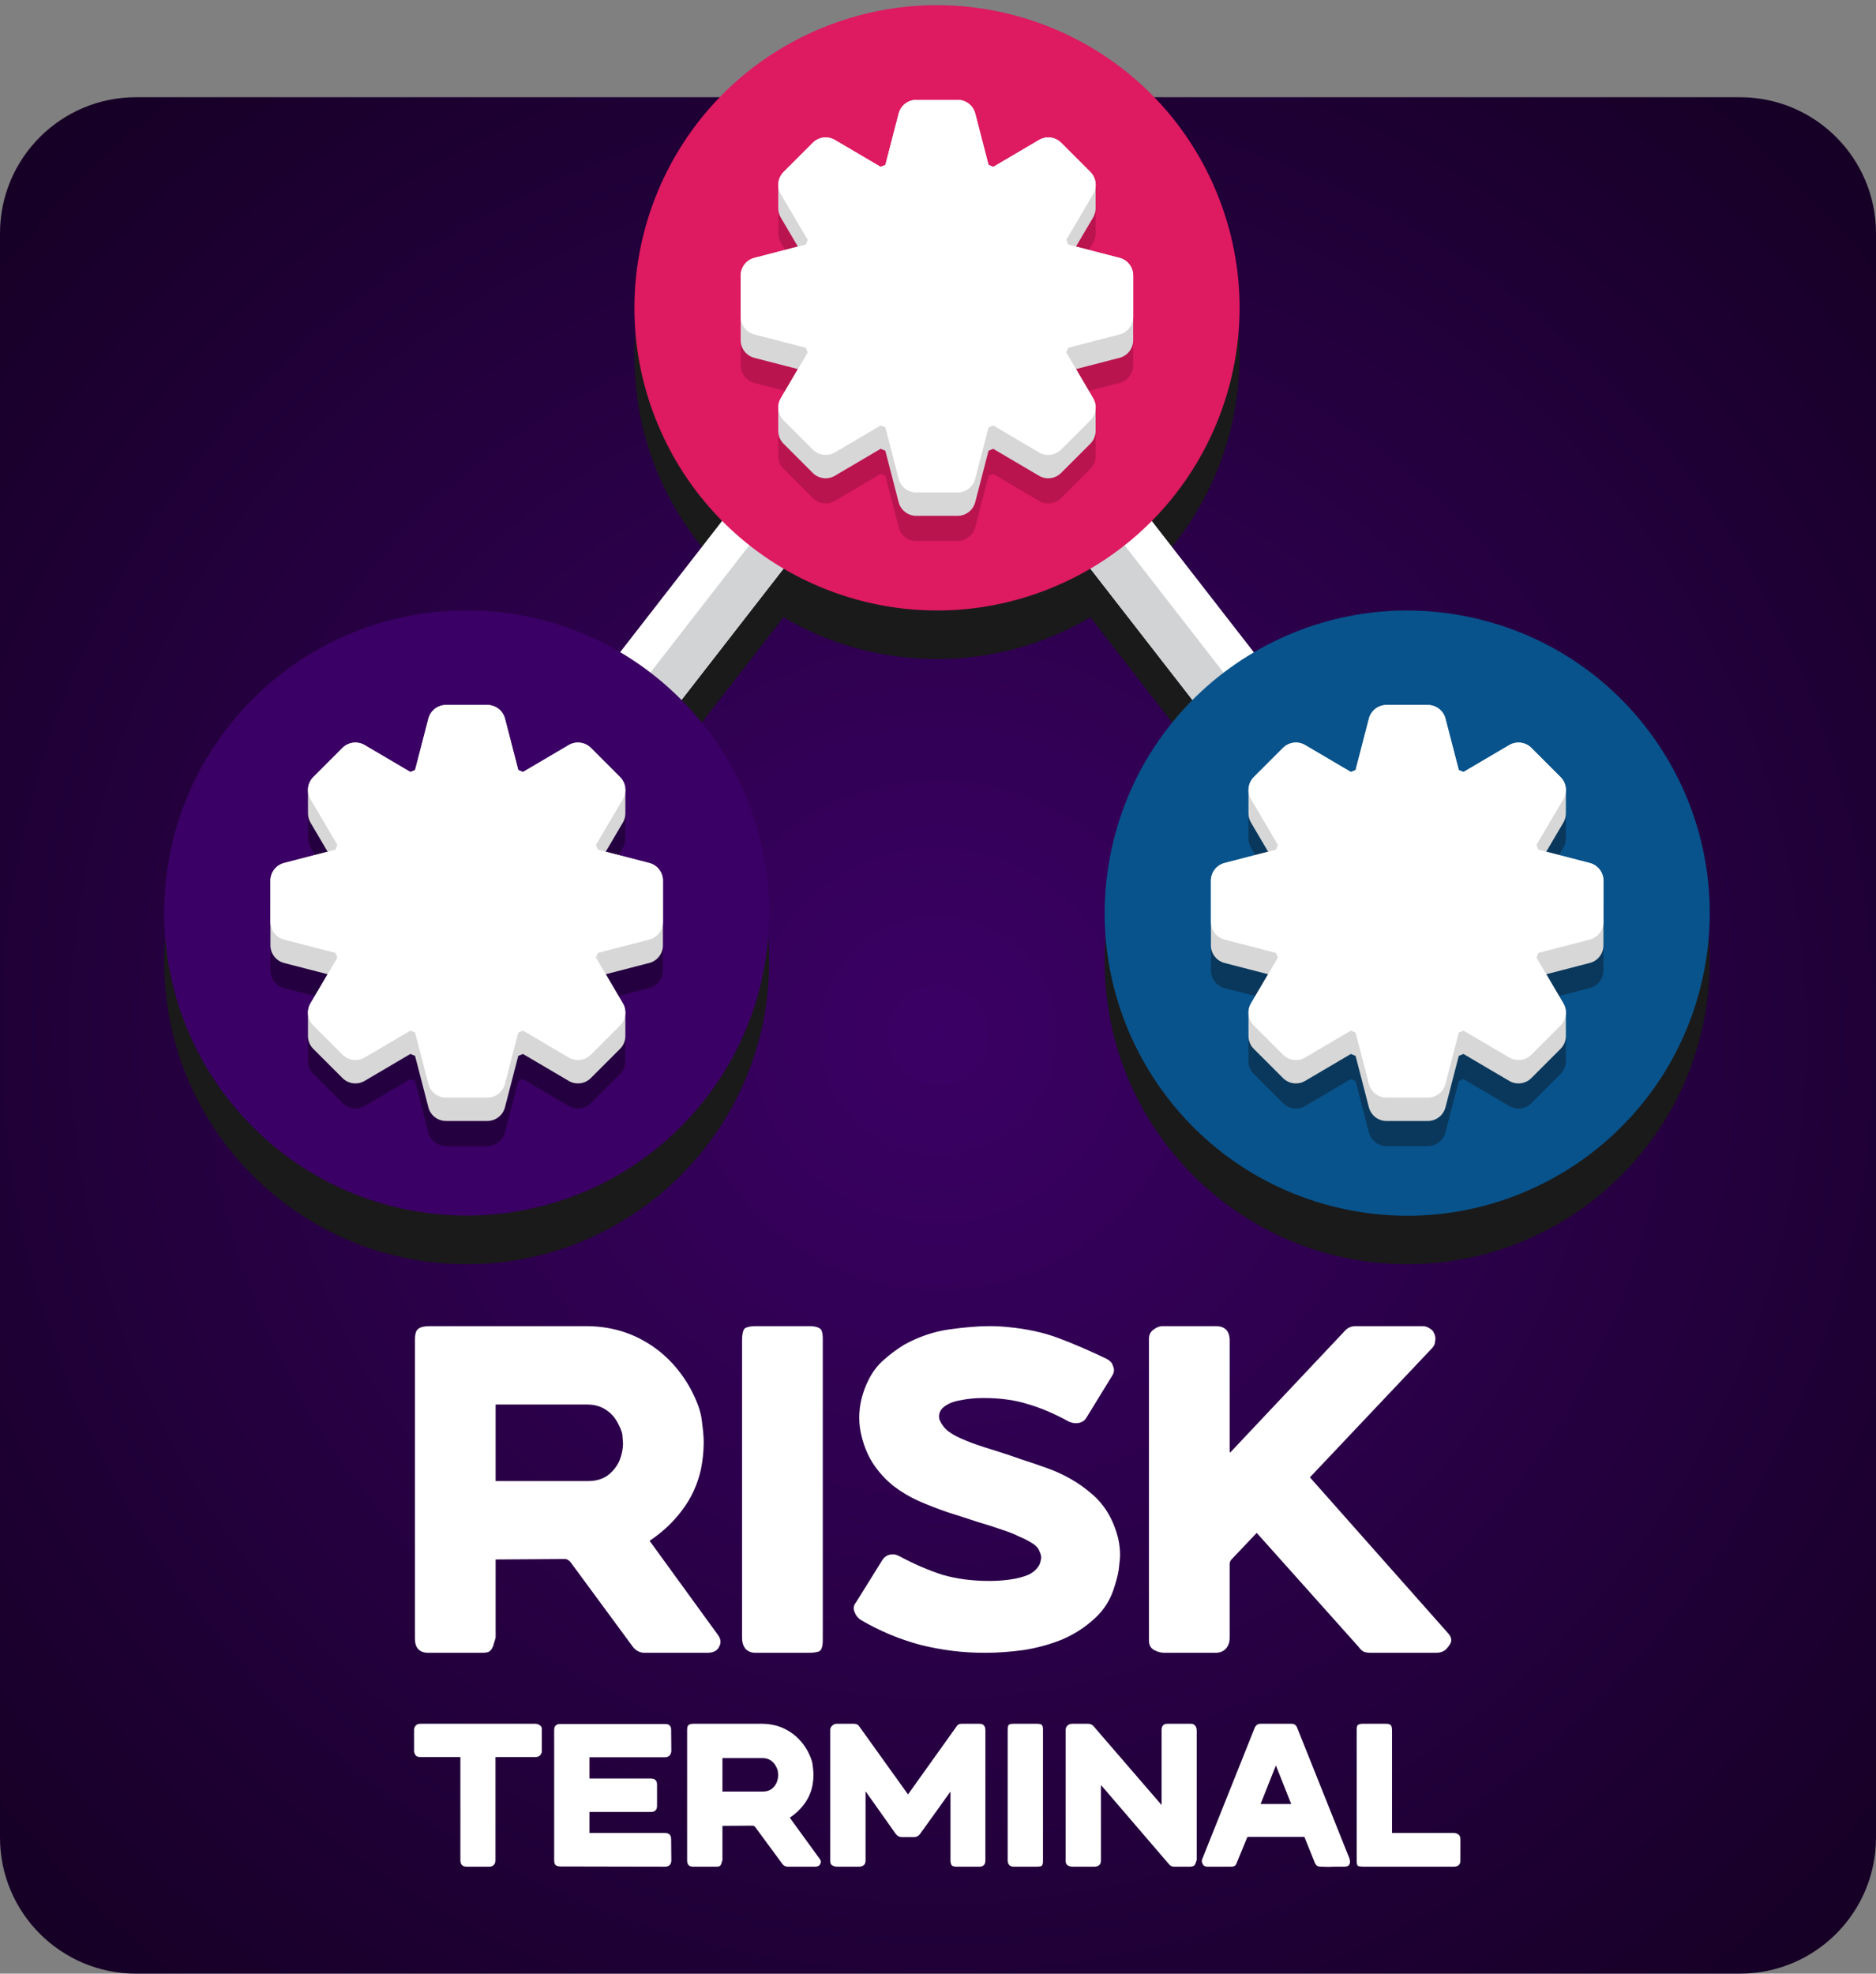 <svg width="386" height="406" viewBox="0 0 386 406" fill="none" xmlns="http://www.w3.org/2000/svg">
<rect x="0" y="0" width="386" height="406" fill="#808080" stroke="none"/>
<g clip-path="url(#clip0_884_2057)">
<path d="M358 20H28C12.536 20 0 32.536 0 48V378C0 393.464 12.536 406 28 406H358C373.464 406 386 393.464 386 378V48C386 32.536 373.464 20 358 20Z" fill="url(#paint0_radial_884_2057)"/>
<path d="M289.539 135.568C278.015 135.568 267.225 138.7 257.969 144.158L236.977 117.15C248.131 105.902 255.023 90.418 255.023 73.326C255.023 38.95 227.157 11.084 192.781 11.084C158.405 11.084 130.539 38.952 130.539 73.326C130.539 90.418 137.429 105.902 148.585 117.15L127.593 144.158C118.337 138.7 107.545 135.568 96.023 135.568C61.649 135.568 33.781 163.434 33.781 197.81C33.781 232.186 61.647 260.052 96.023 260.052C130.399 260.052 158.265 232.186 158.265 197.81C158.265 180.718 151.375 165.234 140.221 153.986L161.213 126.98C170.469 132.438 181.259 135.57 192.783 135.57C204.307 135.57 215.097 132.438 224.353 126.98L245.345 153.986C234.191 165.234 227.299 180.718 227.299 197.81C227.299 232.186 255.165 260.052 289.541 260.052C323.917 260.052 351.783 232.186 351.783 197.81C351.783 163.434 323.915 135.568 289.539 135.568Z" fill="#1A1A1A"/>
<path d="M289.546 195.81C287.162 195.812 284.802 194.748 283.224 192.72L192.782 76.362L102.34 192.718C99.63 196.208 94.606 196.838 91.114 194.126C87.626 191.414 86.996 186.388 89.708 182.9L186.466 58.416C187.982 56.466 190.314 55.326 192.782 55.326C195.25 55.326 197.582 56.466 199.098 58.416L295.856 182.9C298.566 186.388 297.938 191.414 294.45 194.126C292.992 195.26 291.26 195.81 289.546 195.81Z" fill="white"/>
<path d="M102.343 192.718L192.785 76.362L283.227 192.718C284.805 194.748 287.165 195.81 289.549 195.808C291.263 195.808 292.995 195.258 294.453 194.124C294.587 194.02 294.717 193.912 294.843 193.8L199.101 70.624C197.585 68.674 195.253 67.534 192.785 67.534C190.317 67.534 187.985 68.674 186.469 70.624L90.727 193.8C90.853 193.912 90.983 194.02 91.117 194.124C94.609 196.838 99.633 196.208 102.343 192.718Z" fill="#D1D3D4"/>
<path d="M216.614 120.831C248.374 107.675 263.455 71.265 250.3 39.505C237.144 7.746 200.733 -7.335 168.974 5.82C137.215 18.976 122.133 55.386 135.289 87.145C148.444 118.905 184.855 133.986 216.614 120.831Z" fill="#DE1A60"/>
<path d="M233.15 61.49C233.144 61.424 233.136 61.36 233.126 61.296C233.084 61.018 233.014 60.746 232.914 60.49C232.912 60.484 232.91 60.48 232.908 60.474C232.906 60.47 232.904 60.466 232.904 60.462C232.472 59.374 231.544 58.522 230.36 58.216L221.398 55.896L224.924 49.906C225.262 49.334 225.426 48.7 225.438 48.07C225.44 48.038 225.438 48.008 225.438 47.976V43.45C225.44 43.43 225.438 43.408 225.438 43.388C225.48 42.58 225.258 41.768 224.792 41.084C224.79 41.082 224.788 41.078 224.786 41.076C224.764 41.042 224.74 41.01 224.716 40.976C224.7 40.954 224.684 40.934 224.668 40.912C224.66 40.9 224.65 40.89 224.642 40.878C224.55 40.762 224.454 40.648 224.346 40.542L218.336 34.532C217.58 33.78 216.568 33.404 215.558 33.436C214.948 33.456 214.336 33.626 213.782 33.952L204.368 39.494C204.048 39.354 203.728 39.22 203.402 39.092L200.664 28.516C200.364 27.356 199.538 26.442 198.482 26C198.194 25.878 197.888 25.794 197.572 25.748C197.518 25.74 197.462 25.734 197.408 25.728C197.286 25.716 197.162 25.708 197.036 25.708H188.536C188.416 25.708 188.298 25.714 188.182 25.726C188.116 25.732 188.052 25.74 187.988 25.75C187.672 25.796 187.366 25.884 187.078 26.006C186.028 26.45 185.206 27.36 184.908 28.518L182.17 39.094C181.844 39.222 181.524 39.358 181.204 39.496L171.79 33.954C171.236 33.628 170.626 33.458 170.016 33.438C169.004 33.404 167.992 33.78 167.236 34.532L161.226 40.542C161.12 40.65 161.022 40.762 160.93 40.878C160.922 40.89 160.912 40.9 160.904 40.912C160.888 40.932 160.872 40.954 160.856 40.976C160.832 41.01 160.808 41.042 160.786 41.076C160.784 41.078 160.782 41.08 160.78 41.084C160.314 41.768 160.092 42.58 160.134 43.388C160.134 43.408 160.132 43.428 160.134 43.448V48.068C160.144 48.698 160.31 49.332 160.648 49.904L164.174 55.894L155.212 58.214C154.206 58.474 153.386 59.13 152.898 59.986C152.87 60.036 152.844 60.084 152.818 60.136C152.792 60.186 152.768 60.234 152.746 60.286C152.6 60.604 152.5 60.942 152.448 61.296C152.438 61.36 152.43 61.426 152.424 61.49C152.412 61.606 152.406 61.724 152.406 61.844V75.152C152.406 76.86 153.562 78.352 155.216 78.78L164.176 81.1L160.648 87.09C160.266 87.74 160.098 88.468 160.134 89.182C160.134 89.192 160.134 89.2 160.134 89.21V93.64C160.09 94.664 160.466 95.688 161.226 96.45L167.236 102.46C168.444 103.668 170.316 103.906 171.788 103.04L181.206 97.496C181.522 97.634 181.844 97.764 182.166 97.892L184.906 108.476C185.334 110.13 186.826 111.284 188.534 111.284H197.034C198.742 111.284 200.234 110.13 200.662 108.476L203.402 97.892C203.724 97.766 204.046 97.634 204.362 97.496L213.78 103.04C215.252 103.906 217.124 103.668 218.332 102.46L224.342 96.45C225.104 95.688 225.478 94.662 225.434 93.64V89.21C225.434 89.2 225.434 89.192 225.434 89.182C225.47 88.468 225.304 87.74 224.92 87.09L221.392 81.1L230.352 78.78C232.006 78.352 233.162 76.86 233.162 75.152V61.844C233.166 61.724 233.16 61.606 233.15 61.49ZM179.456 66.094C179.456 58.734 185.422 52.766 192.784 52.766C200.144 52.766 206.112 58.734 206.112 66.094C206.112 73.454 200.144 79.422 192.784 79.422C185.424 79.422 179.456 73.454 179.456 66.094Z" fill="#BA144F"/>
<path d="M225.438 38.276C225.44 38.246 225.436 38.218 225.438 38.188C225.44 38.14 225.436 38.092 225.436 38.044C225.434 37.964 225.432 37.886 225.426 37.806C225.374 36.912 225.014 36.04 224.346 35.37L218.336 29.36C217.124 28.154 215.254 27.912 213.784 28.784L204.366 34.326C204.048 34.186 203.726 34.056 203.404 33.932L200.664 23.346C200.236 21.692 198.74 20.538 197.034 20.538H188.534C186.828 20.538 185.332 21.692 184.904 23.346L182.164 33.932C181.842 34.058 181.52 34.186 181.202 34.326L171.784 28.784C170.312 27.914 168.442 28.154 167.232 29.36L161.222 35.37C160.554 36.04 160.194 36.912 160.142 37.806C160.136 37.886 160.132 37.964 160.132 38.044C160.132 38.092 160.128 38.14 160.13 38.188C160.13 38.218 160.128 38.246 160.13 38.276V42.896C160.14 43.528 160.306 44.16 160.642 44.732L164.168 50.722L155.206 53.042C153.552 53.47 152.398 54.966 152.398 56.672V69.98C152.398 71.688 153.554 73.18 155.208 73.608L164.17 75.928L160.644 81.92C160.294 82.51 160.132 83.164 160.132 83.816C160.132 83.828 160.13 83.838 160.13 83.85C160.128 83.882 160.13 83.912 160.13 83.944C160.128 83.976 160.13 84.006 160.13 84.038V88.468C160.086 89.492 160.46 90.516 161.222 91.278L167.232 97.288C168.44 98.496 170.312 98.734 171.784 97.868L181.202 92.324C181.518 92.462 181.84 92.592 182.162 92.72L184.902 103.304C185.33 104.958 186.822 106.114 188.53 106.114H197.03C198.738 106.114 200.23 104.958 200.658 103.304L203.398 92.72C203.72 92.594 204.042 92.462 204.358 92.324L213.776 97.868C215.248 98.734 217.12 98.496 218.328 97.288L224.338 91.278C225.1 90.516 225.474 89.49 225.43 88.468V84.038C225.43 84.006 225.432 83.976 225.43 83.944C225.43 83.912 225.432 83.882 225.43 83.85C225.43 83.838 225.428 83.828 225.428 83.816C225.428 83.166 225.266 82.512 224.916 81.92L221.39 75.928L230.352 73.608C232.006 73.18 233.16 71.688 233.16 69.98V56.672C233.16 54.966 232.006 53.47 230.352 53.042L221.39 50.722L224.916 44.732C225.254 44.16 225.418 43.526 225.43 42.896C225.432 42.864 225.43 42.834 225.43 42.802V38.276H225.438ZM192.786 74.306C185.406 74.306 179.404 68.302 179.404 60.924C179.404 53.544 185.408 47.542 192.786 47.542C200.164 47.542 206.168 53.546 206.168 60.924C206.168 68.302 200.166 74.306 192.786 74.306Z" fill="#D7D7D7"/>
<path d="M192.793 31.918C176.775 31.918 163.789 44.904 163.789 60.922C163.789 76.94 176.775 89.926 192.793 89.926C208.811 89.926 221.797 76.94 221.797 60.922C221.797 44.904 208.813 31.918 192.793 31.918ZM192.793 74.25C185.433 74.25 179.465 68.284 179.465 60.922C179.465 53.562 185.433 47.594 192.793 47.594C200.153 47.594 206.121 53.56 206.121 60.922C206.121 68.284 200.153 74.25 192.793 74.25Z" fill="white"/>
<path d="M199.918 39.164H185.656C183.204 39.164 181.412 36.85 182.028 34.476L184.908 23.348C185.336 21.694 186.828 20.538 188.536 20.538H197.036C198.744 20.538 200.236 21.694 200.664 23.348L203.544 34.476C204.162 36.85 202.37 39.164 199.918 39.164Z" fill="white"/>
<path d="M185.655 82.68H199.917C202.369 82.68 204.161 84.994 203.545 87.368L200.665 98.496C200.237 100.15 198.745 101.304 197.037 101.304H188.537C186.829 101.304 185.337 100.15 184.909 98.496L182.029 87.368C181.411 84.994 183.203 82.68 185.655 82.68Z" fill="white"/>
<path d="M214.547 68.054V53.792C214.547 51.34 216.861 49.548 219.235 50.164L230.363 53.044C232.017 53.472 233.171 54.964 233.171 56.672V65.172C233.171 66.88 232.015 68.372 230.363 68.802L219.235 71.682C216.861 72.296 214.547 70.504 214.547 68.054Z" fill="white"/>
<path d="M171.032 53.792V68.054C171.032 70.506 168.718 72.298 166.344 71.682L155.216 68.802C153.562 68.374 152.406 66.882 152.406 65.172V56.672C152.406 54.964 153.562 53.472 155.216 53.044L166.344 50.164C168.718 49.548 171.032 51.34 171.032 53.792Z" fill="white"/>
<path d="M213.222 50.58L203.138 40.496C201.404 38.762 201.774 35.858 203.886 34.616L213.792 28.784C215.264 27.918 217.136 28.156 218.344 29.364L224.354 35.374C225.562 36.582 225.8 38.454 224.934 39.926L219.102 49.832C217.858 51.944 214.954 52.314 213.222 50.58Z" fill="white"/>
<path d="M172.363 71.266L182.447 81.35C184.181 83.084 183.811 85.988 181.699 87.23L171.793 93.062C170.321 93.928 168.449 93.69 167.241 92.482L161.231 86.472C160.023 85.264 159.785 83.392 160.651 81.92L166.483 72.014C167.727 69.902 170.631 69.532 172.363 71.266Z" fill="white"/>
<path d="M203.128 81.35L213.212 71.266C214.946 69.532 217.85 69.902 219.094 72.016L224.926 81.922C225.792 83.394 225.554 85.266 224.346 86.474L218.336 92.484C217.128 93.692 215.256 93.93 213.784 93.064L203.878 87.232C201.766 85.986 201.396 83.082 203.128 81.35Z" fill="white"/>
<path d="M182.447 40.496L172.363 50.58C170.629 52.314 167.725 51.944 166.483 49.832L160.651 39.926C159.785 38.454 160.023 36.582 161.231 35.374L167.241 29.364C168.449 28.156 170.321 27.918 171.793 28.784L181.699 34.616C183.809 35.858 184.179 38.762 182.447 40.496Z" fill="white"/>
<path d="M192.794 85.2C179.408 85.2 168.516 74.31 168.516 60.922C168.516 47.536 179.406 36.644 192.794 36.644C206.182 36.644 217.072 47.534 217.072 60.922C217.072 74.31 206.18 85.2 192.794 85.2ZM192.794 40.442C181.502 40.442 172.314 49.63 172.314 60.922C172.314 72.214 181.502 81.402 192.794 81.402C204.086 81.402 213.274 72.216 213.274 60.922C213.274 49.63 204.086 40.442 192.794 40.442Z" fill="white"/>
<path d="M192.792 81.402C181.5 81.402 172.312 72.216 172.312 60.922C172.312 49.63 181.498 40.442 192.792 40.442C204.084 40.442 213.272 49.63 213.272 60.922C213.272 72.214 204.084 81.402 192.792 81.402ZM192.792 47.54C185.412 47.54 179.411 53.544 179.411 60.922C179.411 68.302 185.414 74.304 192.792 74.304C200.17 74.304 206.174 68.3 206.174 60.922C206.174 53.544 200.172 47.54 192.792 47.54Z" fill="white"/>
<path d="M140.034 231.82C164.341 207.513 164.341 168.104 140.034 143.797C115.727 119.49 76.318 119.49 52.011 143.797C27.704 168.104 27.704 207.513 52.011 231.82C76.318 256.126 115.727 256.126 140.034 231.82Z" fill="#3B0065"/>
<path d="M136.387 185.972C136.381 185.906 136.373 185.842 136.363 185.778C136.321 185.498 136.251 185.228 136.151 184.972C136.149 184.966 136.147 184.962 136.145 184.956C136.143 184.952 136.141 184.948 136.141 184.944C135.709 183.856 134.781 183.004 133.597 182.698L124.635 180.378L128.161 174.388C128.499 173.816 128.663 173.182 128.673 172.552C128.675 172.52 128.673 172.49 128.673 172.458V167.934C128.675 167.914 128.673 167.894 128.673 167.872C128.715 167.064 128.493 166.252 128.027 165.568C128.025 165.566 128.023 165.562 128.021 165.56C127.999 165.526 127.975 165.494 127.951 165.46C127.935 165.438 127.919 165.418 127.905 165.396C127.897 165.384 127.887 165.374 127.879 165.362C127.789 165.246 127.691 165.132 127.583 165.026L121.573 159.016C120.817 158.264 119.805 157.888 118.795 157.92C118.185 157.94 117.573 158.11 117.019 158.436L107.605 163.978C107.285 163.838 106.963 163.704 106.639 163.576L103.901 153C103.601 151.84 102.775 150.926 101.719 150.484C101.431 150.362 101.125 150.278 100.809 150.232C100.755 150.224 100.701 150.218 100.645 150.212C100.521 150.2 100.399 150.192 100.273 150.192H91.773C91.653 150.192 91.535 150.198 91.419 150.21C91.353 150.216 91.289 150.224 91.225 150.234C90.909 150.28 90.603 150.368 90.315 150.488C89.265 150.932 88.443 151.844 88.145 153L85.407 163.576C85.081 163.704 84.761 163.84 84.441 163.978L75.027 158.436C74.473 158.11 73.863 157.94 73.253 157.92C72.241 157.886 71.229 158.262 70.473 159.014L64.463 165.024C64.357 165.132 64.259 165.244 64.167 165.36C64.159 165.372 64.149 165.382 64.141 165.394C64.125 165.414 64.109 165.436 64.093 165.458C64.069 165.49 64.045 165.524 64.023 165.558C64.021 165.56 64.019 165.564 64.017 165.566C63.551 166.25 63.329 167.062 63.371 167.87C63.371 167.89 63.371 167.91 63.371 167.93V172.55C63.381 173.18 63.547 173.814 63.885 174.386L67.411 180.376L58.449 182.696C57.443 182.956 56.623 183.612 56.135 184.468C56.107 184.518 56.079 184.566 56.053 184.618C56.027 184.668 56.003 184.716 55.981 184.768C55.837 185.084 55.735 185.424 55.683 185.778C55.673 185.842 55.665 185.908 55.659 185.972C55.647 186.088 55.641 186.206 55.641 186.326V199.634C55.641 201.342 56.795 202.834 58.449 203.262L67.409 205.582L63.881 211.572C63.499 212.222 63.331 212.95 63.367 213.664C63.367 213.674 63.367 213.682 63.367 213.692V218.122C63.323 219.146 63.699 220.17 64.459 220.932L70.469 226.942C71.677 228.15 73.549 228.388 75.021 227.522L84.439 221.978C84.755 222.116 85.077 222.246 85.399 222.374L88.139 232.958C88.567 234.612 90.059 235.766 91.767 235.766H100.267C101.975 235.766 103.467 234.612 103.895 232.958L106.635 222.374C106.957 222.248 107.279 222.116 107.595 221.978L117.013 227.522C118.485 228.388 120.357 228.15 121.565 226.942L127.575 220.932C128.337 220.17 128.711 219.144 128.667 218.122V213.692C128.667 213.682 128.667 213.674 128.667 213.664C128.703 212.95 128.537 212.222 128.153 211.572L124.625 205.582L133.585 203.262C135.239 202.834 136.395 201.342 136.395 199.634V186.326C136.405 186.208 136.399 186.09 136.387 185.972ZM82.695 190.578C82.695 183.218 88.661 177.25 96.023 177.25C103.383 177.25 109.351 183.218 109.351 190.578C109.351 197.938 103.385 203.906 96.023 203.906C88.661 203.904 82.695 197.938 82.695 190.578Z" fill="#250040"/>
<path d="M128.677 162.76C128.679 162.73 128.675 162.702 128.677 162.672C128.679 162.624 128.675 162.576 128.675 162.528C128.673 162.448 128.671 162.37 128.665 162.29C128.613 161.396 128.253 160.524 127.587 159.854L121.577 153.844C120.365 152.638 118.495 152.396 117.025 153.268L107.607 158.81C107.289 158.67 106.967 158.54 106.645 158.416L103.905 147.83C103.477 146.176 101.981 145.022 100.275 145.022H91.775C90.069 145.022 88.573 146.176 88.145 147.83L85.405 158.416C85.083 158.542 84.761 158.67 84.443 158.81L75.025 153.268C73.553 152.398 71.683 152.638 70.473 153.844L64.463 159.854C63.795 160.524 63.435 161.396 63.383 162.29C63.377 162.37 63.373 162.448 63.373 162.528C63.373 162.576 63.369 162.624 63.371 162.672C63.371 162.702 63.369 162.73 63.371 162.76V167.38C63.381 168.012 63.547 168.644 63.885 169.216L67.411 175.206L58.449 177.526C56.795 177.954 55.641 179.45 55.641 181.156V194.464C55.641 196.172 56.797 197.664 58.449 198.092L67.411 200.412L63.883 206.404C63.533 206.994 63.371 207.648 63.371 208.3C63.371 208.312 63.369 208.322 63.369 208.334C63.367 208.366 63.369 208.396 63.369 208.428C63.367 208.46 63.369 208.49 63.369 208.522V212.952C63.325 213.976 63.701 215 64.461 215.762L70.471 221.772C71.679 222.98 73.551 223.218 75.023 222.352L84.441 216.808C84.757 216.946 85.079 217.076 85.401 217.204L88.141 227.788C88.569 229.442 90.061 230.598 91.769 230.598H100.269C101.977 230.598 103.469 229.442 103.897 227.788L106.637 217.204C106.959 217.078 107.281 216.946 107.597 216.808L117.015 222.352C118.487 223.218 120.359 222.98 121.567 221.772L127.577 215.762C128.339 215 128.713 213.974 128.669 212.952V208.522C128.669 208.49 128.671 208.46 128.669 208.428C128.669 208.396 128.671 208.366 128.669 208.334C128.669 208.322 128.667 208.31 128.667 208.3C128.667 207.65 128.503 206.996 128.155 206.404L124.629 200.412L133.591 198.092C135.245 197.664 136.401 196.172 136.401 194.464V181.156C136.401 179.45 135.247 177.954 133.593 177.526L124.631 175.206L128.157 169.216C128.495 168.644 128.659 168.01 128.671 167.38C128.673 167.348 128.671 167.318 128.671 167.286L128.677 162.76ZM96.025 198.788C88.645 198.788 82.643 192.784 82.643 185.406C82.643 178.026 88.647 172.024 96.025 172.024C103.405 172.024 109.407 178.028 109.407 185.406C109.407 192.784 103.403 198.788 96.025 198.788Z" fill="#D7D7D7"/>
<path d="M96.02 156.4C80.002 156.4 67.016 169.386 67.016 185.404C67.016 201.422 80.002 214.408 96.02 214.408C112.038 214.408 125.024 201.422 125.024 185.404C125.024 169.386 112.038 156.4 96.02 156.4ZM96.02 198.734C88.66 198.734 82.692 192.766 82.692 185.406C82.692 178.046 88.658 172.078 96.02 172.078C103.38 172.078 109.348 178.046 109.348 185.406C109.348 192.766 103.38 198.734 96.02 198.734Z" fill="white"/>
<path d="M103.153 163.648H88.891C86.439 163.648 84.647 161.334 85.263 158.96L88.143 147.832C88.571 146.178 90.063 145.022 91.771 145.022H100.271C101.979 145.022 103.471 146.178 103.899 147.832L106.779 158.96C107.397 161.334 105.605 163.648 103.153 163.648Z" fill="white"/>
<path d="M88.889 207.164H103.151C105.603 207.164 107.395 209.478 106.779 211.852L103.899 222.98C103.471 224.634 101.979 225.788 100.271 225.788H91.771C90.063 225.788 88.571 224.634 88.143 222.98L85.263 211.852C84.647 209.478 86.439 207.164 88.889 207.164Z" fill="white"/>
<path d="M117.781 192.536V178.274C117.781 175.822 120.095 174.03 122.469 174.646L133.597 177.526C135.251 177.954 136.407 179.446 136.407 181.154V189.654C136.407 191.362 135.251 192.854 133.597 193.282L122.469 196.162C120.097 196.78 117.781 194.988 117.781 192.536Z" fill="white"/>
<path d="M74.265 178.273V192.535C74.265 194.987 71.951 196.779 69.577 196.163L58.449 193.283C56.795 192.855 55.641 191.363 55.641 189.655V181.155C55.641 179.447 56.797 177.955 58.449 177.527L69.577 174.647C71.951 174.031 74.265 175.823 74.265 178.273Z" fill="white"/>
<path d="M116.448 175.062L106.364 164.978C104.63 163.244 105 160.34 107.112 159.098L117.018 153.266C118.49 152.4 120.362 152.638 121.57 153.846L127.58 159.856C128.788 161.064 129.026 162.936 128.16 164.408L122.328 174.314C121.086 176.426 118.182 176.796 116.448 175.062Z" fill="white"/>
<path d="M75.597 195.748L85.681 205.832C87.415 207.566 87.045 210.468 84.933 211.712L75.027 217.544C73.555 218.41 71.683 218.172 70.475 216.964L64.465 210.954C63.257 209.746 63.019 207.874 63.885 206.402L69.717 196.496C70.961 194.384 73.863 194.014 75.597 195.748Z" fill="white"/>
<path d="M106.364 205.832L116.448 195.748C118.182 194.014 121.086 194.384 122.328 196.496L128.16 206.402C129.026 207.874 128.788 209.746 127.58 210.954L121.57 216.964C120.362 218.172 118.49 218.41 117.018 217.544L107.112 211.712C105 210.47 104.63 207.566 106.364 205.832Z" fill="white"/>
<path d="M85.681 164.978L75.597 175.062C73.863 176.796 70.959 176.426 69.717 174.314L63.885 164.408C63.019 162.936 63.257 161.064 64.465 159.856L70.475 153.846C71.683 152.638 73.555 152.4 75.027 153.266L84.933 159.098C87.045 160.342 87.415 163.244 85.681 164.978Z" fill="white"/>
<path d="M96.02 209.682C82.634 209.682 71.742 198.792 71.742 185.404C71.742 172.018 82.632 161.126 96.02 161.126C109.406 161.126 120.298 172.016 120.298 185.404C120.296 198.792 109.406 209.682 96.02 209.682ZM96.02 164.926C84.728 164.926 75.54 174.114 75.54 185.406C75.54 196.698 84.728 205.886 96.02 205.886C107.312 205.886 116.5 196.7 116.5 185.406C116.5 174.112 107.312 164.926 96.02 164.926Z" fill="white"/>
<path d="M96.019 205.884C84.727 205.884 75.539 196.698 75.539 185.404C75.539 174.112 84.727 164.924 96.019 164.924C107.311 164.924 116.499 174.112 116.499 185.404C116.497 196.698 107.311 205.884 96.019 205.884ZM96.019 172.022C88.639 172.022 82.637 178.026 82.637 185.404C82.637 192.784 88.641 198.786 96.019 198.786C103.399 198.786 109.401 192.782 109.401 185.404C109.401 178.026 103.397 172.022 96.019 172.022Z" fill="white"/>
<path d="M350.115 202.144C358.015 168.69 337.298 135.167 303.844 127.267C270.39 119.368 236.867 140.084 228.967 173.538C221.068 206.992 241.784 240.516 275.238 248.415C308.692 256.314 342.216 235.598 350.115 202.144Z" fill="#08538C"/>
<path d="M329.902 185.972C329.896 185.906 329.888 185.842 329.878 185.778C329.836 185.498 329.766 185.228 329.666 184.972C329.664 184.966 329.662 184.962 329.66 184.956C329.658 184.952 329.656 184.948 329.654 184.944C329.222 183.856 328.296 183.004 327.11 182.698L318.148 180.378L321.674 174.388C322.012 173.816 322.176 173.182 322.186 172.552C322.188 172.52 322.186 172.49 322.186 172.458V167.934C322.188 167.914 322.186 167.894 322.186 167.872C322.228 167.064 322.006 166.252 321.54 165.568C321.538 165.566 321.536 165.562 321.534 165.56C321.512 165.526 321.488 165.494 321.464 165.46C321.448 165.438 321.432 165.418 321.418 165.396C321.41 165.384 321.4 165.374 321.392 165.362C321.302 165.246 321.204 165.132 321.096 165.026L315.086 159.016C314.33 158.264 313.318 157.888 312.308 157.92C311.698 157.94 311.086 158.11 310.532 158.436L301.118 163.978C300.798 163.838 300.476 163.704 300.152 163.576L297.414 153C297.114 151.84 296.288 150.926 295.232 150.484C294.944 150.362 294.638 150.278 294.322 150.232C294.268 150.224 294.212 150.218 294.158 150.212C294.036 150.2 293.91 150.192 293.786 150.192H285.286C285.166 150.192 285.048 150.198 284.932 150.21C284.866 150.216 284.802 150.224 284.738 150.234C284.422 150.28 284.116 150.368 283.828 150.488C282.778 150.932 281.956 151.844 281.658 153L278.92 163.576C278.594 163.704 278.274 163.84 277.954 163.978L268.54 158.436C267.986 158.11 267.376 157.94 266.766 157.92C265.754 157.886 264.742 158.262 263.986 159.014L257.976 165.024C257.87 165.132 257.772 165.244 257.68 165.36C257.672 165.372 257.662 165.382 257.654 165.394C257.638 165.414 257.622 165.436 257.606 165.458C257.582 165.49 257.558 165.524 257.536 165.558C257.534 165.56 257.532 165.564 257.53 165.566C257.064 166.25 256.842 167.062 256.884 167.87C256.884 167.89 256.882 167.91 256.884 167.93V172.55C256.894 173.18 257.06 173.814 257.398 174.386L260.924 180.376L251.962 182.696C250.956 182.956 250.136 183.612 249.648 184.468C249.62 184.518 249.594 184.566 249.568 184.618C249.542 184.668 249.518 184.716 249.496 184.768C249.352 185.084 249.25 185.424 249.198 185.778C249.188 185.842 249.18 185.908 249.174 185.972C249.162 186.088 249.156 186.206 249.156 186.326V199.634C249.156 201.342 250.31 202.834 251.966 203.262L260.926 205.582L257.398 211.572C257.016 212.222 256.848 212.95 256.884 213.664C256.884 213.674 256.884 213.682 256.884 213.692V218.122C256.84 219.146 257.216 220.17 257.976 220.932L263.986 226.942C265.194 228.15 267.066 228.388 268.538 227.522L277.956 221.978C278.272 222.116 278.594 222.246 278.916 222.374L281.656 232.958C282.084 234.612 283.576 235.766 285.284 235.766H293.784C295.492 235.766 296.984 234.612 297.412 232.958L300.152 222.374C300.474 222.248 300.796 222.116 301.112 221.978L310.53 227.522C312.002 228.388 313.874 228.15 315.082 226.942L321.092 220.932C321.854 220.17 322.228 219.144 322.184 218.122V213.692C322.184 213.682 322.184 213.674 322.184 213.664C322.22 212.95 322.054 212.222 321.67 211.572L318.142 205.582L327.102 203.262C328.756 202.834 329.912 201.342 329.912 199.634V186.326C329.918 186.208 329.912 186.09 329.902 185.972ZM276.208 190.578C276.208 183.218 282.176 177.25 289.536 177.25C296.896 177.25 302.864 183.218 302.864 190.578C302.864 197.938 296.896 203.906 289.536 203.906C282.176 203.904 276.208 197.938 276.208 190.578Z" fill="#0A385C"/>
<path d="M322.194 162.76C322.196 162.73 322.192 162.702 322.194 162.672C322.196 162.624 322.192 162.576 322.192 162.528C322.19 162.448 322.188 162.37 322.182 162.29C322.13 161.396 321.77 160.524 321.102 159.854L315.092 153.844C313.88 152.638 312.01 152.396 310.54 153.268L301.122 158.81C300.804 158.67 300.482 158.54 300.16 158.416L297.42 147.83C296.992 146.176 295.496 145.022 293.79 145.022H285.29C283.584 145.022 282.088 146.176 281.66 147.83L278.92 158.416C278.598 158.542 278.276 158.67 277.958 158.81L268.54 153.268C267.068 152.398 265.198 152.638 263.988 153.844L257.978 159.854C257.31 160.524 256.95 161.396 256.898 162.29C256.892 162.37 256.888 162.448 256.888 162.528C256.888 162.576 256.884 162.624 256.886 162.672C256.886 162.702 256.884 162.73 256.886 162.76V167.38C256.896 168.012 257.062 168.644 257.4 169.216L260.926 175.206L251.964 177.526C250.31 177.954 249.156 179.45 249.156 181.156V194.464C249.156 196.172 250.312 197.664 251.966 198.092L260.928 200.412L257.4 206.404C257.05 206.994 256.888 207.648 256.888 208.3C256.888 208.312 256.886 208.322 256.886 208.334C256.884 208.366 256.886 208.396 256.886 208.428C256.884 208.46 256.886 208.49 256.886 208.522V212.952C256.842 213.976 257.218 215 257.978 215.762L263.988 221.772C265.196 222.98 267.068 223.218 268.54 222.352L277.958 216.808C278.274 216.946 278.596 217.076 278.918 217.204L281.658 227.788C282.086 229.442 283.578 230.598 285.286 230.598H293.786C295.494 230.598 296.986 229.442 297.414 227.788L300.154 217.204C300.476 217.078 300.798 216.946 301.114 216.808L310.532 222.352C312.004 223.218 313.876 222.98 315.084 221.772L321.094 215.762C321.856 215 322.23 213.974 322.186 212.952V208.522C322.186 208.49 322.188 208.46 322.186 208.428C322.186 208.396 322.188 208.366 322.186 208.334C322.186 208.322 322.184 208.31 322.184 208.3C322.184 207.65 322.022 206.996 321.672 206.404L318.146 200.412L327.108 198.092C328.762 197.664 329.918 196.172 329.918 194.464V181.156C329.918 179.45 328.764 177.954 327.11 177.526L318.148 175.206L321.674 169.216C322.012 168.644 322.176 168.01 322.186 167.38C322.188 167.348 322.186 167.318 322.186 167.286L322.194 162.76ZM289.54 198.788C282.16 198.788 276.158 192.784 276.158 185.406C276.158 178.026 282.162 172.024 289.54 172.024C296.92 172.024 302.922 178.028 302.922 185.406C302.924 192.784 296.92 198.788 289.54 198.788Z" fill="#D7D7D7"/>
<path d="M289.535 156.4C273.515 156.4 260.531 169.386 260.531 185.404C260.531 201.422 273.517 214.408 289.535 214.408C305.553 214.408 318.539 201.422 318.539 185.404C318.541 169.386 305.555 156.4 289.535 156.4ZM289.535 198.734C282.175 198.734 276.207 192.766 276.207 185.406C276.207 178.046 282.175 172.078 289.535 172.078C296.895 172.078 302.863 178.046 302.863 185.406C302.863 192.766 296.897 198.734 289.535 198.734Z" fill="white"/>
<path d="M296.668 163.648H282.406C279.954 163.648 278.162 161.334 278.778 158.96L281.658 147.832C282.086 146.178 283.578 145.022 285.286 145.022H293.786C295.494 145.022 296.986 146.178 297.414 147.832L300.294 158.96C300.91 161.334 299.118 163.648 296.668 163.648Z" fill="white"/>
<path d="M282.405 207.164H296.667C299.119 207.164 300.911 209.478 300.295 211.852L297.415 222.98C296.987 224.634 295.495 225.788 293.787 225.788H285.287C283.579 225.788 282.087 224.634 281.659 222.98L278.779 211.852C278.161 209.478 279.953 207.164 282.405 207.164Z" fill="white"/>
<path d="M311.297 192.536V178.274C311.297 175.822 313.611 174.03 315.985 174.646L327.113 177.526C328.767 177.954 329.923 179.446 329.923 181.154V189.654C329.923 191.362 328.767 192.854 327.113 193.282L315.985 196.162C313.611 196.78 311.297 194.988 311.297 192.536Z" fill="white"/>
<path d="M267.782 178.273V192.535C267.782 194.987 265.468 196.779 263.094 196.163L251.966 193.283C250.312 192.855 249.156 191.363 249.156 189.655V181.155C249.156 179.447 250.312 177.955 251.966 177.527L263.094 174.647C265.466 174.031 267.782 175.823 267.782 178.273Z" fill="white"/>
<path d="M309.964 175.062L299.88 164.978C298.146 163.244 298.516 160.34 300.628 159.098L310.534 153.266C312.006 152.4 313.878 152.638 315.086 153.846L321.096 159.856C322.304 161.064 322.542 162.936 321.676 164.408L315.844 174.314C314.6 176.426 311.698 176.796 309.964 175.062Z" fill="white"/>
<path d="M269.113 195.748L279.197 205.832C280.931 207.566 280.561 210.468 278.449 211.712L268.543 217.544C267.071 218.41 265.199 218.172 263.991 216.964L257.981 210.954C256.773 209.746 256.535 207.874 257.401 206.402L263.233 196.496C264.475 194.384 267.379 194.014 269.113 195.748Z" fill="white"/>
<path d="M299.88 205.832L309.964 195.748C311.698 194.014 314.602 194.384 315.844 196.496L321.676 206.402C322.542 207.874 322.304 209.746 321.096 210.954L315.086 216.964C313.878 218.172 312.006 218.41 310.534 217.544L300.628 211.712C298.516 210.47 298.146 207.566 299.88 205.832Z" fill="white"/>
<path d="M279.197 164.978L269.113 175.062C267.379 176.796 264.477 176.426 263.233 174.314L257.401 164.408C256.535 162.936 256.773 161.064 257.981 159.856L263.991 153.846C265.199 152.638 267.071 152.4 268.543 153.266L278.449 159.098C280.561 160.342 280.931 163.244 279.197 164.978Z" fill="white"/>
<path d="M289.536 209.682C276.15 209.682 265.258 198.792 265.258 185.404C265.258 172.018 276.148 161.126 289.536 161.126C302.922 161.126 313.814 172.016 313.814 185.404C313.814 198.792 302.924 209.682 289.536 209.682ZM289.536 164.926C278.244 164.926 269.056 174.114 269.056 185.406C269.056 196.698 278.242 205.886 289.536 205.886C300.828 205.886 310.016 196.7 310.016 185.406C310.016 174.112 300.83 164.926 289.536 164.926Z" fill="white"/>
<path d="M289.535 205.884C278.243 205.884 269.055 196.698 269.055 185.404C269.055 174.112 278.243 164.924 289.535 164.924C300.827 164.924 310.015 174.112 310.015 185.404C310.015 196.698 300.827 205.884 289.535 205.884ZM289.535 172.022C282.155 172.022 276.153 178.026 276.153 185.404C276.153 192.784 282.157 198.786 289.535 198.786C296.915 198.786 302.917 192.782 302.917 185.404C302.919 178.026 296.915 172.022 289.535 172.022Z" fill="white"/>
<path d="M292.781 201.778C302.722 201.778 310.781 194.167 310.781 184.778C310.781 175.389 302.722 167.778 292.781 167.778C282.84 167.778 274.781 175.389 274.781 184.778C274.781 194.167 282.84 201.778 292.781 201.778Z" fill="white"/>
<path d="M98.781 201.778C108.722 201.778 116.781 194.167 116.781 184.778C116.781 175.389 108.722 167.778 98.781 167.778C88.84 167.778 80.781 175.389 80.781 184.778C80.781 194.167 88.84 201.778 98.781 201.778Z" fill="white"/>
<path d="M192.781 77.778C202.722 77.778 210.781 70.167 210.781 60.778C210.781 51.389 202.722 43.778 192.781 43.778C182.84 43.778 174.781 51.389 174.781 60.778C174.781 70.167 182.84 77.778 192.781 77.778Z" fill="white"/>
<path d="M147.675 336.256C148.059 336.768 148.251 337.248 148.251 337.696C148.251 338.016 148.187 338.304 148.059 338.56C147.675 339.52 146.843 340 145.563 340H132.699C131.675 340 130.843 339.584 130.203 338.752L117.339 321.28C116.955 320.896 116.603 320.704 116.283 320.704L101.979 320.8V336.928C101.851 337.376 101.723 337.792 101.595 338.176C101.531 338.496 101.403 338.816 101.211 339.136C101.083 339.392 100.859 339.616 100.539 339.808C100.219 339.936 99.739 340 99.099 340H88.155C86.299 340 85.371 339.008 85.371 337.024V275.68C85.371 274.464 85.595 273.696 86.043 273.376C86.491 272.992 87.291 272.8 88.443 272.8H120.507C125.115 272.8 129.243 273.888 132.891 276.064C136.603 278.24 139.611 281.344 141.915 285.376C143.387 288.064 144.219 290.368 144.411 292.288C144.667 294.208 144.795 295.648 144.795 296.608C144.795 298.464 144.603 300.352 144.219 302.272C143.515 305.408 142.235 308.192 140.379 310.624C138.587 313.056 136.347 315.168 133.659 316.96L147.675 336.256ZM101.979 304.672H120.987C122.587 304.672 123.931 304.288 125.019 303.52C126.107 302.688 126.907 301.696 127.419 300.544C127.931 299.328 128.187 298.08 128.187 296.8C128.187 296.736 128.155 296.352 128.091 295.648C128.091 294.88 127.771 293.92 127.131 292.768C126.555 291.616 125.723 290.688 124.635 289.984C123.547 289.28 122.299 288.928 120.891 288.928H101.979V304.672ZM169.292 275.392V337.408C169.292 338.688 169.036 339.456 168.524 339.712C168.012 339.904 167.276 340 166.316 340H155.468C154.572 340 153.868 339.712 153.356 339.136C152.908 338.56 152.684 337.824 152.684 336.928V275.872C152.684 274.336 152.908 273.44 153.356 273.184C153.868 272.928 154.572 272.8 155.468 272.8H166.508C167.404 272.8 168.076 272.928 168.524 273.184C169.036 273.376 169.292 274.112 169.292 275.392ZM177.181 333.28C176.605 332.896 176.221 332.48 176.029 332.032C175.773 331.52 175.645 331.136 175.645 330.88C175.645 330.432 175.805 330.016 176.125 329.632L181.501 320.992C182.013 320.16 182.749 319.744 183.709 319.744C183.965 319.744 184.189 319.776 184.381 319.84C184.573 319.904 184.797 320 185.053 320.128C188.189 321.792 191.165 323.072 193.981 323.968C196.861 324.8 200.061 325.216 203.581 325.216C205.053 325.216 206.461 325.12 207.805 324.928C209.213 324.736 210.461 324.416 211.549 323.968C212.253 323.648 212.829 323.232 213.277 322.72C213.725 322.208 213.981 321.76 214.045 321.376C214.173 320.928 214.237 320.608 214.237 320.416C214.237 320.032 214.109 319.584 213.853 319.072C213.661 318.496 213.213 317.984 212.509 317.536C211.613 316.96 210.685 316.48 209.725 316.096C208.829 315.648 207.901 315.264 206.941 314.944C204.957 314.24 202.973 313.6 200.989 313.024C199.069 312.384 197.085 311.744 195.037 311.104C192.989 310.4 191.005 309.632 189.085 308.8C187.229 307.968 185.501 306.944 183.901 305.728C182.365 304.512 181.021 303.072 179.869 301.408C178.717 299.744 177.853 297.76 177.277 295.456C176.957 294.176 176.797 292.896 176.797 291.616C176.797 288.992 177.437 286.4 178.717 283.84C179.549 282.176 180.605 280.8 181.885 279.712C183.165 278.56 184.541 277.536 186.013 276.64C189.021 274.976 192.125 273.92 195.325 273.472C198.525 273.024 201.277 272.8 203.581 272.8C204.861 272.8 206.141 272.864 207.421 272.992C211.389 273.376 214.877 274.144 217.885 275.296C220.957 276.448 224.221 277.856 227.677 279.52C228.381 279.904 228.797 280.32 228.925 280.768C229.117 281.216 229.213 281.568 229.213 281.824C229.213 282.272 229.053 282.72 228.733 283.168L223.549 291.616C223.101 292.384 222.365 292.768 221.341 292.768C220.957 292.768 220.509 292.672 219.997 292.48C216.989 290.816 214.141 289.6 211.453 288.832C208.829 288 205.789 287.584 202.333 287.584C200.669 287.584 199.069 287.744 197.533 288.064C195.997 288.32 194.781 288.864 193.885 289.696C193.437 290.208 193.213 290.752 193.213 291.328C193.213 291.648 193.277 291.968 193.405 292.288C193.789 293.056 194.269 293.696 194.845 294.208C195.485 294.72 196.189 295.168 196.957 295.552C198.173 296.128 199.421 296.64 200.701 297.088C201.981 297.536 203.261 297.952 204.541 298.336C206.397 298.912 208.221 299.52 210.013 300.16C211.805 300.736 213.597 301.344 215.389 301.984C218.973 303.264 222.077 305.056 224.701 307.36C227.325 309.6 229.117 312.64 230.077 316.48C230.333 317.632 230.461 318.784 230.461 319.936C230.461 320.384 230.397 321.12 230.269 322.144C230.205 323.168 229.917 324.48 229.405 326.08C228.637 328.832 227.261 331.104 225.277 332.896C223.357 334.688 221.149 336.128 218.653 337.216C216.157 338.24 213.501 338.976 210.685 339.424C207.869 339.808 205.181 340 202.621 340C198.141 340 193.725 339.456 189.373 338.368C185.085 337.216 181.021 335.52 177.181 333.28ZM236.403 337.504V275.392C236.403 274.624 236.691 274.016 237.267 273.568C237.907 273.056 238.579 272.8 239.283 272.8H250.131C252.051 272.8 253.011 273.792 253.011 275.776V298.624L253.107 298.816L276.723 273.76C277.299 273.12 278.035 272.8 278.931 272.8H292.659C293.235 272.8 293.747 272.96 294.195 273.28C294.643 273.536 294.931 273.856 295.059 274.24C295.251 274.624 295.347 275.008 295.347 275.392C295.347 275.52 295.315 275.776 295.251 276.16C295.251 276.48 295.059 276.864 294.675 277.312L269.523 303.904L298.035 336.064C298.419 336.512 298.611 336.96 298.611 337.408C298.611 337.856 298.323 338.4 297.747 339.04C297.235 339.68 296.467 340 295.443 340H282.003C281.555 340 281.107 339.936 280.659 339.808C280.275 339.616 279.923 339.296 279.603 338.848L258.579 315.328L253.299 320.896C253.107 321.152 253.011 321.44 253.011 321.76V336.928C253.011 337.824 252.755 338.56 252.243 339.136C251.731 339.712 250.995 340 250.035 340H239.571C238.867 340 238.163 339.808 237.459 339.424C236.755 339.04 236.403 338.4 236.403 337.504Z" fill="white"/>
<path d="M111.485 360.396C111.317 361.096 110.869 361.446 110.141 361.446H101.951V382.656C101.951 383.048 101.839 383.37 101.615 383.622C101.391 383.874 101.083 384 100.691 384H96.029C95.161 384 94.727 383.552 94.727 382.656V361.446H86.579C86.131 361.446 85.809 361.362 85.613 361.194C85.445 361.026 85.305 360.746 85.193 360.354V355.734C85.333 354.978 85.767 354.6 86.495 354.6H110.183C110.491 354.6 110.785 354.698 111.065 354.894C111.345 355.062 111.485 355.328 111.485 355.692V360.396ZM121.289 361.488V365.856H133.889C134.757 365.856 135.191 366.276 135.191 367.116V371.484C135.191 372.324 134.757 372.744 133.889 372.744H121.289V377.07H136.829C137.669 377.07 138.089 377.49 138.089 378.33L138.131 382.782C138.075 383.594 137.641 384 136.829 384L115.367 383.958C114.947 383.958 114.611 383.874 114.359 383.706C114.135 383.51 114.023 383.174 114.023 382.698V355.902C114.023 355.062 114.443 354.642 115.283 354.642H136.829C137.669 354.642 138.089 355.034 138.089 355.818L138.131 360.228C138.047 361.068 137.599 361.488 136.787 361.488H121.289ZM168.638 382.362C168.806 382.586 168.89 382.796 168.89 382.992C168.89 383.132 168.862 383.258 168.806 383.37C168.638 383.79 168.274 384 167.714 384H162.086C161.638 384 161.274 383.818 160.994 383.454L155.366 375.81C155.198 375.642 155.044 375.558 154.904 375.558L148.646 375.6V382.656C148.59 382.852 148.534 383.034 148.478 383.202C148.45 383.342 148.394 383.482 148.31 383.622C148.254 383.734 148.156 383.832 148.016 383.916C147.876 383.972 147.666 384 147.386 384H142.598C141.786 384 141.38 383.566 141.38 382.698V355.86C141.38 355.328 141.478 354.992 141.674 354.852C141.87 354.684 142.22 354.6 142.724 354.6H156.752C158.768 354.6 160.574 355.076 162.17 356.028C163.794 356.98 165.11 358.338 166.118 360.102C166.762 361.278 167.126 362.286 167.21 363.126C167.322 363.966 167.378 364.596 167.378 365.016C167.378 365.828 167.294 366.654 167.126 367.494C166.818 368.866 166.258 370.084 165.446 371.148C164.662 372.212 163.682 373.136 162.506 373.92L168.638 382.362ZM148.646 368.544H156.962C157.662 368.544 158.25 368.376 158.726 368.04C159.202 367.676 159.552 367.242 159.776 366.738C160 366.206 160.112 365.66 160.112 365.1C160.112 365.072 160.098 364.904 160.07 364.596C160.07 364.26 159.93 363.84 159.65 363.336C159.398 362.832 159.034 362.426 158.558 362.118C158.082 361.81 157.536 361.656 156.92 361.656H148.646V368.544ZM170.829 382.866V355.734C170.885 355.398 171.039 355.132 171.291 354.936C171.543 354.712 171.823 354.6 172.131 354.6H175.743C175.967 354.6 176.163 354.642 176.331 354.726C176.527 354.81 176.695 354.964 176.835 355.188L186.831 369.132L196.785 355.188C197.009 354.796 197.359 354.6 197.835 354.6H201.531C202.343 354.6 202.749 355.048 202.749 355.944V382.698C202.749 383.566 202.329 384 201.489 384H196.827C196.323 384 195.987 383.902 195.819 383.706C195.651 383.482 195.567 383.132 195.567 382.656V368.544L189.267 377.322C188.931 377.714 188.553 377.91 188.133 377.91H185.529C185.081 377.91 184.689 377.714 184.353 377.322L178.137 368.544L178.095 368.586V382.698C178.095 383.51 177.675 383.944 176.835 384H172.131C171.795 383.972 171.487 383.874 171.207 383.706C170.955 383.538 170.829 383.258 170.829 382.866ZM214.599 355.734V382.866C214.599 383.426 214.487 383.762 214.263 383.874C214.039 383.958 213.717 384 213.297 384H208.551C208.159 384 207.851 383.874 207.627 383.622C207.431 383.37 207.333 383.048 207.333 382.656V355.944C207.333 355.272 207.431 354.88 207.627 354.768C207.851 354.656 208.159 354.6 208.551 354.6H213.381C213.773 354.6 214.067 354.656 214.263 354.768C214.487 354.852 214.599 355.174 214.599 355.734ZM219.269 382.866V355.734C219.325 355.342 219.479 355.062 219.731 354.894C219.983 354.698 220.277 354.6 220.613 354.6H223.889C224.309 354.6 224.659 354.74 224.939 355.02L239.009 371.316V355.902C239.009 355.51 239.093 355.202 239.261 354.978C239.457 354.726 239.765 354.6 240.185 354.6H245.057C245.449 354.6 245.743 354.74 245.939 355.02C246.135 355.272 246.233 355.594 246.233 355.986V382.614C246.093 383.062 245.967 383.398 245.855 383.622C245.743 383.818 245.449 383.944 244.973 384H241.613C241.193 384 240.857 383.86 240.605 383.58L226.577 367.242L226.535 367.284V382.698C226.535 383.51 226.115 383.944 225.275 384H220.529C220.221 383.972 219.927 383.874 219.647 383.706C219.395 383.51 219.269 383.23 219.269 382.866ZM276.47 384C275.686 384 275.028 384 274.496 384C273.992 384.028 273.614 384.042 273.362 384.042C272.83 384.042 272.298 384.028 271.766 384C271.458 384 271.206 383.944 271.01 383.832C270.814 383.692 270.646 383.454 270.506 383.118L268.49 378.12C268.462 377.952 268.364 377.868 268.196 377.868H256.856C256.688 377.868 256.59 377.952 256.562 378.12L254.504 383.118C254.392 383.454 254.238 383.692 254.042 383.832C253.874 383.944 253.636 384 253.328 384H248.498C248.022 384 247.7 383.86 247.532 383.58C247.364 383.3 247.28 383.062 247.28 382.866C247.28 382.642 247.336 382.432 247.448 382.236L258.158 355.44C258.41 354.88 258.802 354.6 259.334 354.6H265.718C266.306 354.6 266.698 354.866 266.894 355.398L276.89 380.388C277.058 380.808 277.226 381.228 277.394 381.648C277.59 382.068 277.702 382.39 277.73 382.614C277.758 382.81 277.772 382.936 277.772 382.992C277.772 383.272 277.688 383.51 277.52 383.706C277.38 383.902 277.03 384 276.47 384ZM265.676 371.106L262.526 363.168L259.376 371.106H265.676ZM279.152 355.734C279.152 355.23 279.25 354.922 279.446 354.81C279.67 354.67 279.978 354.6 280.37 354.6H285.2C285.648 354.6 285.956 354.684 286.124 354.852C286.32 354.992 286.418 355.384 286.418 356.028V377.07H299.144C299.536 377.07 299.858 377.182 300.11 377.406C300.362 377.602 300.488 377.91 300.488 378.33V382.74C300.488 383.188 300.362 383.51 300.11 383.706C299.858 383.902 299.536 384 299.144 384H280.496C280.076 384 279.74 383.958 279.488 383.874C279.264 383.79 279.152 383.468 279.152 382.908V355.734Z" fill="white"/>
</g>
<defs>
<radialGradient id="paint0_radial_884_2057" cx="0" cy="0" r="1" gradientUnits="userSpaceOnUse" gradientTransform="translate(193 213) scale(263.785)">
<stop stop-color="#3B0065"/>
<stop offset="1" stop-color="#150024"/>
</radialGradient>
<clipPath id="clip0_884_2057">
<rect width="386" height="406" fill="white"/>
</clipPath>
</defs>
</svg>
